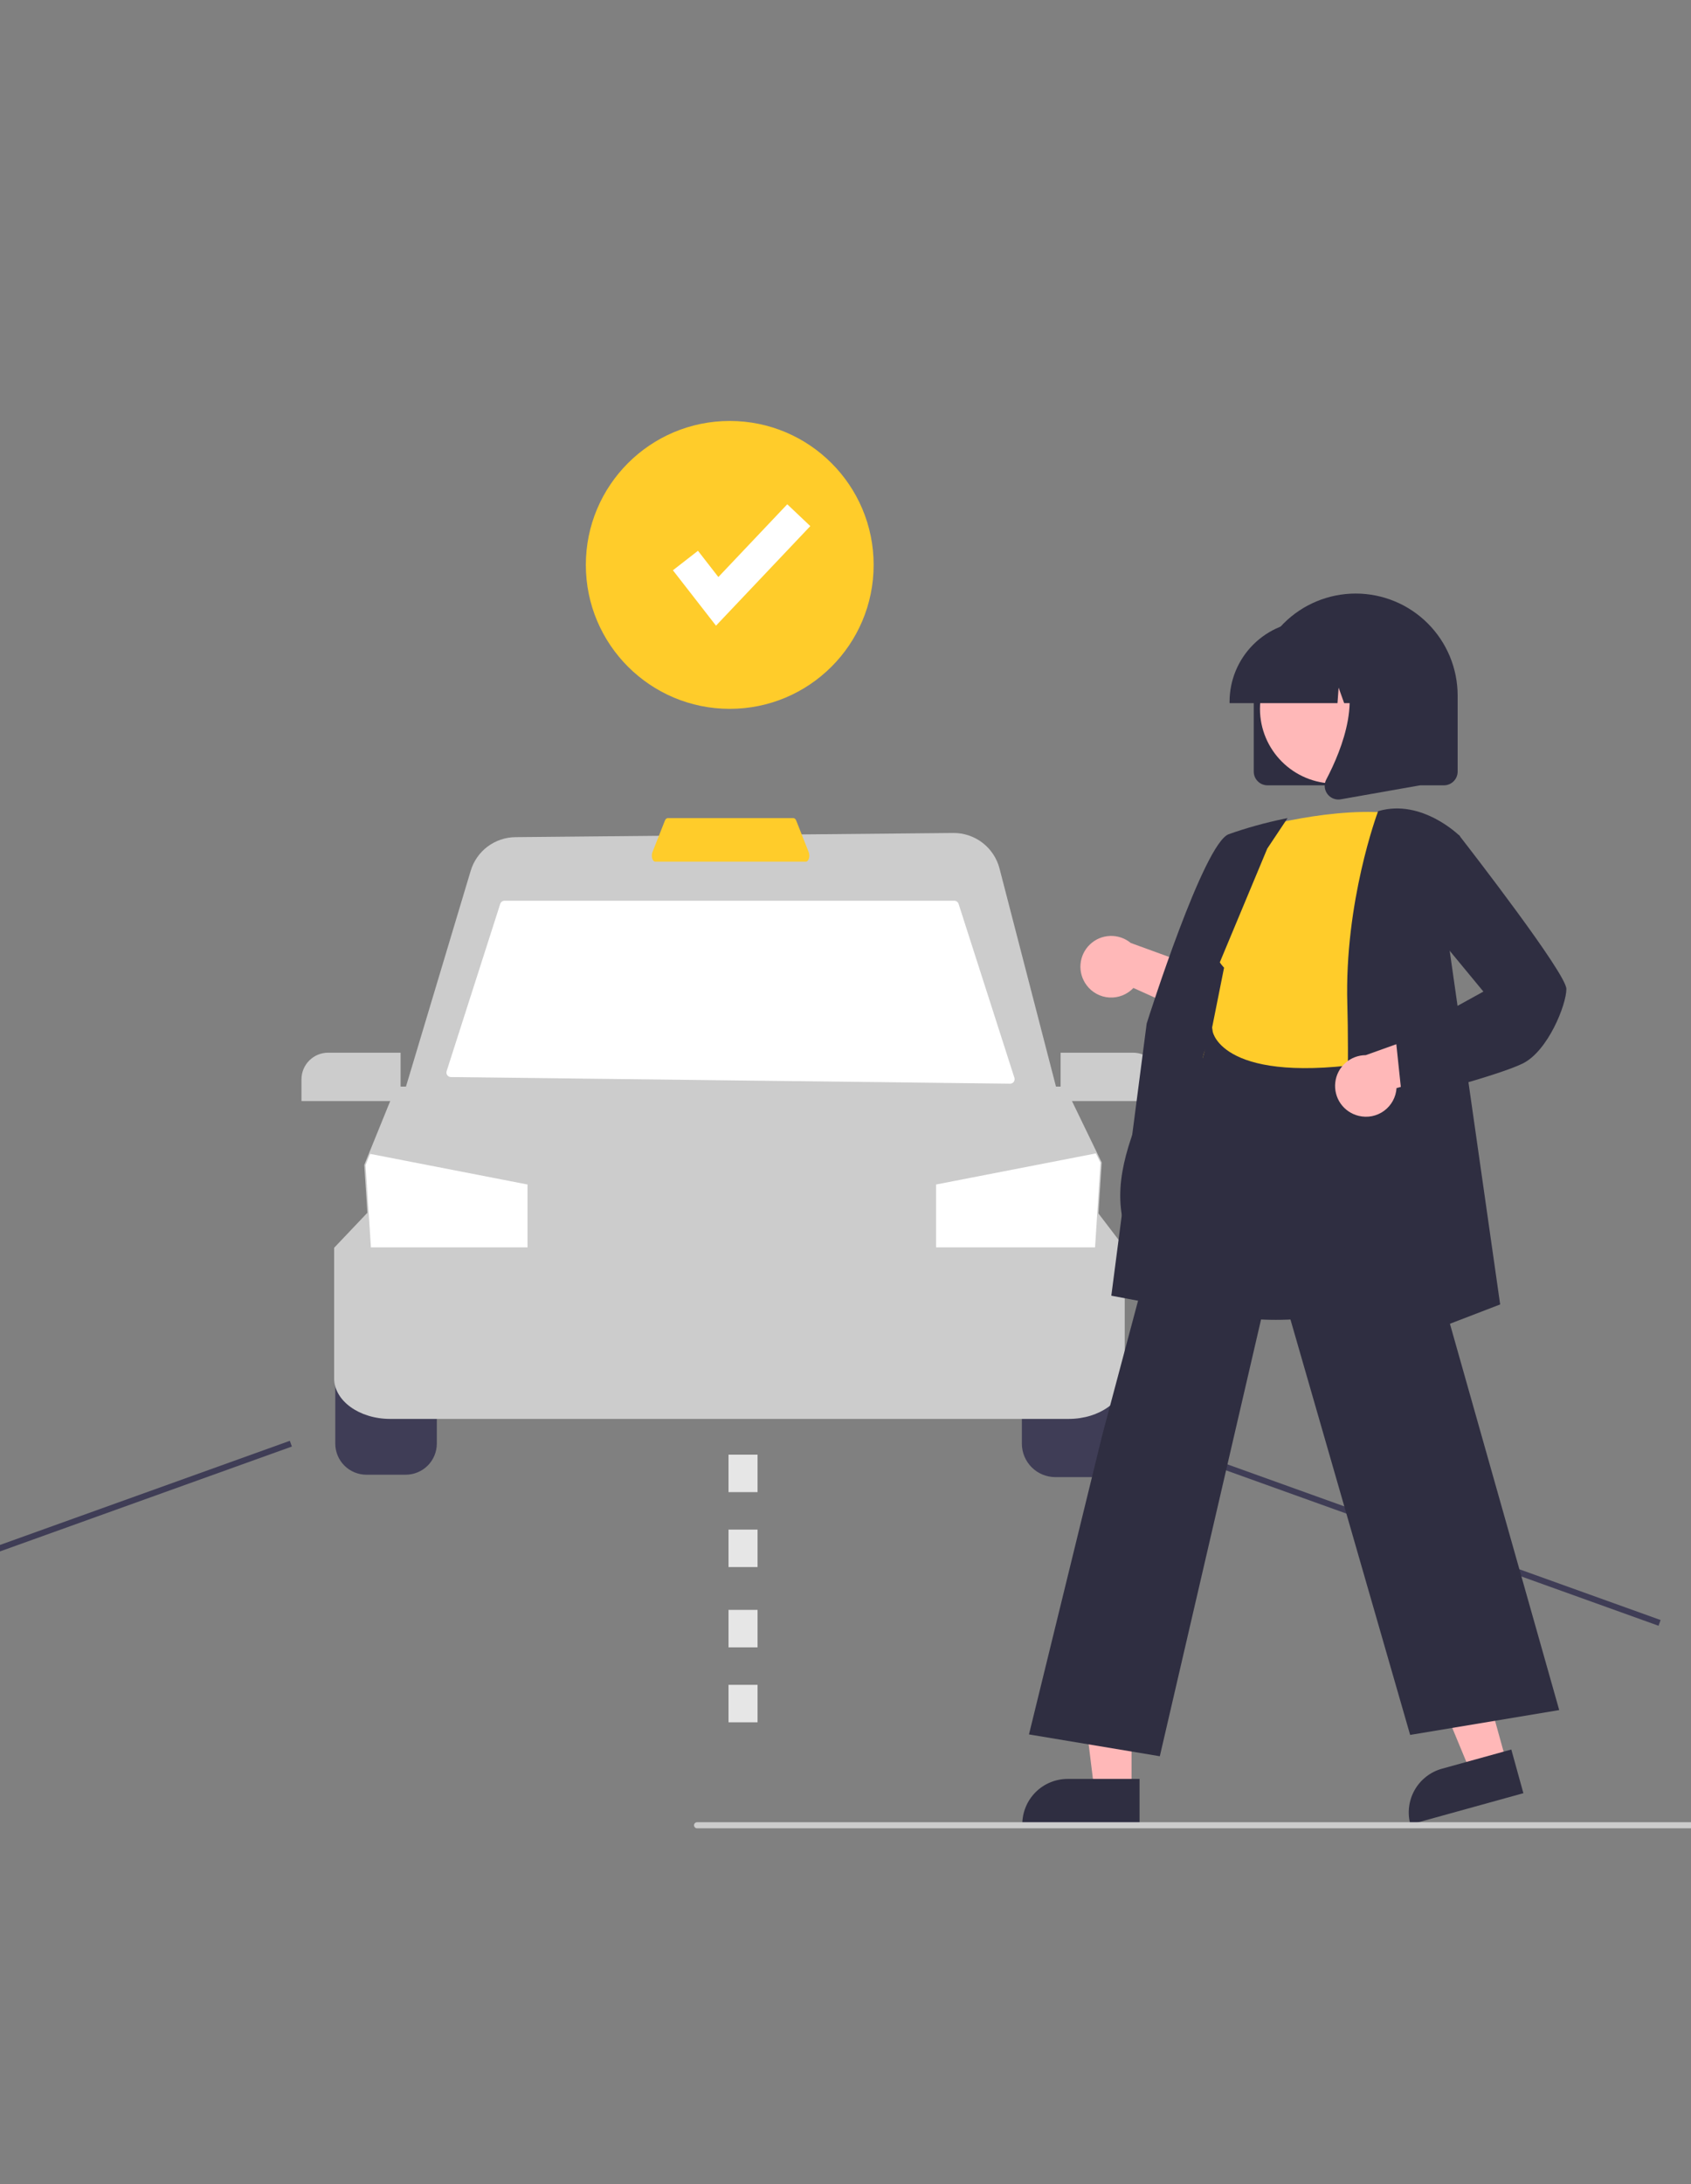 <svg width="103" height="133" viewBox="0 0 103 133" fill="none" xmlns="http://www.w3.org/2000/svg">
<rect x="0" y="0" width="103" height="133" fill="#808080" stroke="none"/>
<g clip-path="url(#clip0_278_13639)">
<path d="M22.314 81.589C21.812 81.59 21.331 81.79 20.977 82.144C20.622 82.499 20.422 82.98 20.422 83.482V87.909C20.422 88.411 20.622 88.892 20.977 89.247C21.331 89.601 21.812 89.801 22.314 89.802H24.715C25.216 89.801 25.697 89.601 26.052 89.247C26.407 88.892 26.606 88.411 26.607 87.909V83.482C26.606 82.98 26.407 82.499 26.052 82.144C25.697 81.79 25.216 81.59 24.715 81.589H22.314Z" fill="#3F3D56"/>
<path d="M66.682 89.948H64.282C63.741 89.948 63.223 89.733 62.84 89.35C62.458 88.968 62.243 88.45 62.242 87.909V83.482C62.243 82.941 62.458 82.422 62.84 82.04C63.223 81.658 63.741 81.442 64.282 81.442H66.682C67.223 81.442 67.741 81.658 68.124 82.04C68.506 82.422 68.721 82.941 68.722 83.482V87.909C68.721 88.45 68.506 88.968 68.124 89.35C67.741 89.733 67.223 89.948 66.682 89.948Z" fill="#3F3D56"/>
<path d="M65.095 86.404H23.763C21.882 86.404 20.352 85.295 20.352 83.932V75.984L22.403 73.823H66.854L68.507 75.988V83.932C68.507 85.295 66.976 86.404 65.095 86.404Z" fill="#CCCCCC"/>
<path d="M66.657 77.799H22.635L22.188 70.94L22.472 70.238L24.127 66.166H64.867L67.105 70.79L66.657 77.799Z" fill="#CCCCCC"/>
<path d="M67.03 70.804L66.701 75.959H57.016V72.13L66.754 70.236L67.03 70.804Z" fill="white"/>
<path d="M32.132 72.13V75.959H22.593L22.266 70.952L22.544 70.265L32.132 72.13Z" fill="white"/>
<path d="M64.625 67.344H24.375L28.668 53.034C28.843 52.443 29.204 51.924 29.696 51.554C30.189 51.184 30.788 50.982 31.404 50.978L58.06 50.724C58.704 50.718 59.332 50.927 59.843 51.319C60.354 51.711 60.72 52.263 60.881 52.886L64.625 67.344Z" fill="#CCCCCC"/>
<path d="M61.523 65.991L27.463 65.587C27.42 65.586 27.378 65.576 27.34 65.556C27.302 65.536 27.268 65.507 27.243 65.473C27.218 65.438 27.201 65.397 27.195 65.355C27.188 65.312 27.191 65.269 27.204 65.228L30.47 55.041C30.487 54.985 30.522 54.937 30.57 54.902C30.617 54.868 30.673 54.849 30.732 54.849H58.126C58.184 54.849 58.241 54.868 58.288 54.902C58.336 54.937 58.37 54.985 58.388 55.041L61.788 65.632C61.801 65.673 61.804 65.717 61.797 65.76C61.79 65.803 61.773 65.844 61.747 65.879C61.721 65.914 61.687 65.943 61.648 65.962C61.609 65.981 61.566 65.991 61.523 65.991Z" fill="white"/>
<path d="M49.09 52.47H39.91C39.832 52.47 39.762 52.394 39.726 52.272C39.691 52.146 39.696 52.012 39.741 51.89L40.498 49.975C40.537 49.878 40.6 49.82 40.667 49.82H48.333C48.4 49.82 48.463 49.878 48.501 49.975L49.258 51.89C49.303 52.012 49.308 52.146 49.273 52.272C49.237 52.394 49.167 52.47 49.09 52.47Z" fill="#FFCC2A"/>
<path d="M24.401 67.049H18.363V65.722C18.364 65.293 18.534 64.882 18.838 64.579C19.141 64.275 19.552 64.105 19.982 64.104H24.401V67.049Z" fill="#CCCCCC"/>
<path d="M70.639 67.049H64.602V64.104H69.021C69.45 64.105 69.862 64.275 70.165 64.579C70.468 64.882 70.639 65.293 70.639 65.722V67.049Z" fill="#CCCCCC"/>
<path d="M17.654 87.737L-11.863 98.34L-11.738 98.689L17.779 88.086L17.654 87.737Z" fill="#3F3D56"/>
<path d="M71.631 88.047L101.148 98.651L101.023 99L71.506 88.396L71.631 88.047Z" fill="#3F3D56"/>
<path d="M46.142 95.426H44.375V93.144H46.142V95.426ZM46.142 90.862H44.375V88.58H46.142V90.862Z" fill="#E6E6E6"/>
<path d="M46.142 104.879H44.375V102.597H46.142V104.879ZM46.142 100.315H44.375V98.033H46.142V100.315Z" fill="#E6E6E6"/>
<path d="M44.449 43.165C49.29 43.165 53.214 39.241 53.214 34.4C53.214 29.559 49.29 25.634 44.449 25.634C39.608 25.634 35.684 29.559 35.684 34.4C35.684 39.241 39.608 43.165 44.449 43.165Z" fill="#FFCC2A"/>
<path d="M43.612 38.1L40.988 34.727L42.514 33.54L43.756 35.138L47.953 30.707L49.356 32.037L43.612 38.1Z" fill="white"/>
<path d="M76.367 46.987V42.354C76.367 40.707 77.021 39.127 78.186 37.963C79.35 36.798 80.93 36.144 82.576 36.144C84.223 36.144 85.803 36.798 86.967 37.963C88.132 39.127 88.786 40.707 88.786 42.354V46.987C88.786 47.209 88.698 47.421 88.541 47.577C88.385 47.733 88.173 47.821 87.952 47.822H77.201C76.98 47.821 76.768 47.733 76.612 47.577C76.455 47.421 76.367 47.209 76.367 46.987Z" fill="#2F2E41"/>
<path d="M91.758 107.292L89.568 107.898L86.188 99.739L89.42 98.844L91.758 107.292Z" fill="#FFB8B8"/>
<path d="M87.831 107.705L92.055 106.536L92.791 109.196L85.908 111.101C85.811 110.751 85.784 110.386 85.829 110.027C85.873 109.667 85.988 109.32 86.166 109.005C86.345 108.689 86.584 108.412 86.87 108.189C87.155 107.966 87.482 107.802 87.831 107.705Z" fill="#2F2E41"/>
<path d="M68.924 108.976H66.651L65.57 100.211H68.924L68.924 108.976Z" fill="#FFB8B8"/>
<path d="M65.029 108.327H69.411V111.086H62.27C62.27 110.724 62.341 110.365 62.48 110.031C62.618 109.696 62.822 109.392 63.078 109.135C63.334 108.879 63.638 108.676 63.973 108.537C64.308 108.399 64.666 108.327 65.029 108.327Z" fill="#2F2E41"/>
<path d="M66.184 59.992C66.346 60.211 66.554 60.391 66.794 60.521C67.034 60.651 67.299 60.727 67.571 60.743C67.843 60.759 68.115 60.715 68.368 60.615C68.622 60.514 68.85 60.36 69.037 60.162L75.078 62.879L74.528 59.481L68.876 57.422C68.522 57.13 68.074 56.977 67.615 56.994C67.157 57.01 66.72 57.194 66.389 57.511C66.057 57.828 65.853 58.255 65.815 58.712C65.777 59.17 65.909 59.625 66.184 59.992H66.184Z" fill="#FFB8B8"/>
<path d="M77.713 80.372C75.815 80.372 73.85 80.09 72.199 79.249C71.322 78.811 70.546 78.198 69.917 77.446C69.288 76.694 68.822 75.821 68.546 74.881C67.686 72.156 68.77 69.48 69.82 66.891C70.47 65.287 71.084 63.772 71.243 62.279L71.299 61.749C71.547 59.367 71.761 57.311 72.948 56.539C73.563 56.14 74.39 56.117 75.476 56.47L85.679 59.784L85.304 79.152L85.242 79.172C85.189 79.19 81.592 80.372 77.713 80.372Z" fill="#2F2E41"/>
<path d="M76.32 50.492C76.32 50.492 81.325 49.01 85.217 49.566C85.217 49.566 82.993 61.799 83.734 65.877C84.476 69.955 70.852 67.452 73.633 63.56L74.559 58.926C74.559 58.926 72.706 57.072 74.374 54.848L76.32 50.492Z" fill="#FFCC2A"/>
<path d="M73.859 80.058L67.691 78.901L69.845 62.329C69.99 61.867 73.325 51.367 74.84 50.799C75.94 50.411 77.065 50.099 78.208 49.863L78.427 49.819L77.19 51.675L72.266 63.473L73.859 80.058Z" fill="#2F2E41"/>
<path d="M70.645 106.946L62.676 105.617L67.148 87.356L73.803 62.382L73.868 62.825C73.874 62.858 74.495 66.121 83.72 64.673L83.801 64.66L83.824 64.739L94.973 104.134L85.893 105.647L77.61 76.905L70.645 106.946Z" fill="#2F2E41"/>
<path d="M81.691 83.159L81.696 83.019C81.702 82.863 82.25 67.38 82.067 61.153C81.883 54.905 83.906 49.494 83.927 49.44L83.943 49.397L83.988 49.384C86.605 48.636 88.875 50.867 88.898 50.89L88.93 50.922L88.184 57.071L91.376 79.433L81.691 83.159Z" fill="#2F2E41"/>
<path d="M81.299 47.714C83.813 47.714 85.851 45.676 85.851 43.161C85.851 40.647 83.813 38.609 81.299 38.609C78.784 38.609 76.746 40.647 76.746 43.161C76.746 45.676 78.784 47.714 81.299 47.714Z" fill="#FFB8B8"/>
<path d="M74.894 42.724C74.896 41.422 75.414 40.174 76.335 39.253C77.256 38.332 78.504 37.814 79.806 37.812H80.733C82.035 37.814 83.284 38.332 84.205 39.253C85.126 40.174 85.644 41.422 85.645 42.724V42.817H83.686L83.019 40.947L82.885 42.817H81.873L81.536 41.873L81.468 42.817H74.894V42.724Z" fill="#2F2E41"/>
<path d="M80.848 48.343C80.756 48.218 80.701 48.07 80.69 47.916C80.678 47.761 80.71 47.607 80.783 47.47C81.765 45.602 83.14 42.151 81.315 40.022L81.184 39.869H86.483V47.824L81.669 48.674C81.62 48.682 81.571 48.687 81.521 48.687C81.39 48.687 81.26 48.655 81.143 48.596C81.026 48.536 80.925 48.449 80.848 48.343Z" fill="#2F2E41"/>
<path d="M82.761 67.95C83.026 68.015 83.301 68.021 83.569 67.968C83.836 67.914 84.088 67.803 84.308 67.642C84.527 67.48 84.709 67.273 84.839 67.034C84.97 66.794 85.047 66.529 85.064 66.258L91.446 64.486L88.852 62.224L83.189 64.253C82.73 64.254 82.288 64.424 81.946 64.73C81.603 65.035 81.385 65.456 81.333 65.912C81.28 66.368 81.396 66.827 81.659 67.203C81.923 67.578 82.315 67.844 82.761 67.95Z" fill="#FFB8B8"/>
<path d="M85.412 67.013L85.023 63.323L90.355 60.382L86.879 56.174L87.446 51.448L88.858 50.842L88.902 50.899C89.568 51.755 95.409 59.292 95.409 60.223C95.409 61.18 94.292 63.99 92.763 64.755C91.288 65.492 85.751 66.925 85.516 66.986L85.412 67.013Z" fill="#2F2E41"/>
<path d="M113.079 111.334H42.459C42.41 111.334 42.362 111.315 42.328 111.28C42.293 111.245 42.273 111.198 42.273 111.149C42.273 111.1 42.293 111.052 42.328 111.018C42.362 110.983 42.41 110.963 42.459 110.963H113.079C113.128 110.963 113.175 110.983 113.21 111.018C113.244 111.052 113.264 111.1 113.264 111.149C113.264 111.198 113.244 111.245 113.21 111.28C113.175 111.315 113.128 111.334 113.079 111.334Z" fill="#CCCCCC"/>
</g>
<defs>
<clipPath id="clip0_278_13639">
<rect width="103" height="131.787" fill="white" transform="translate(0 0.515)"/>
</clipPath>
</defs>
</svg>
